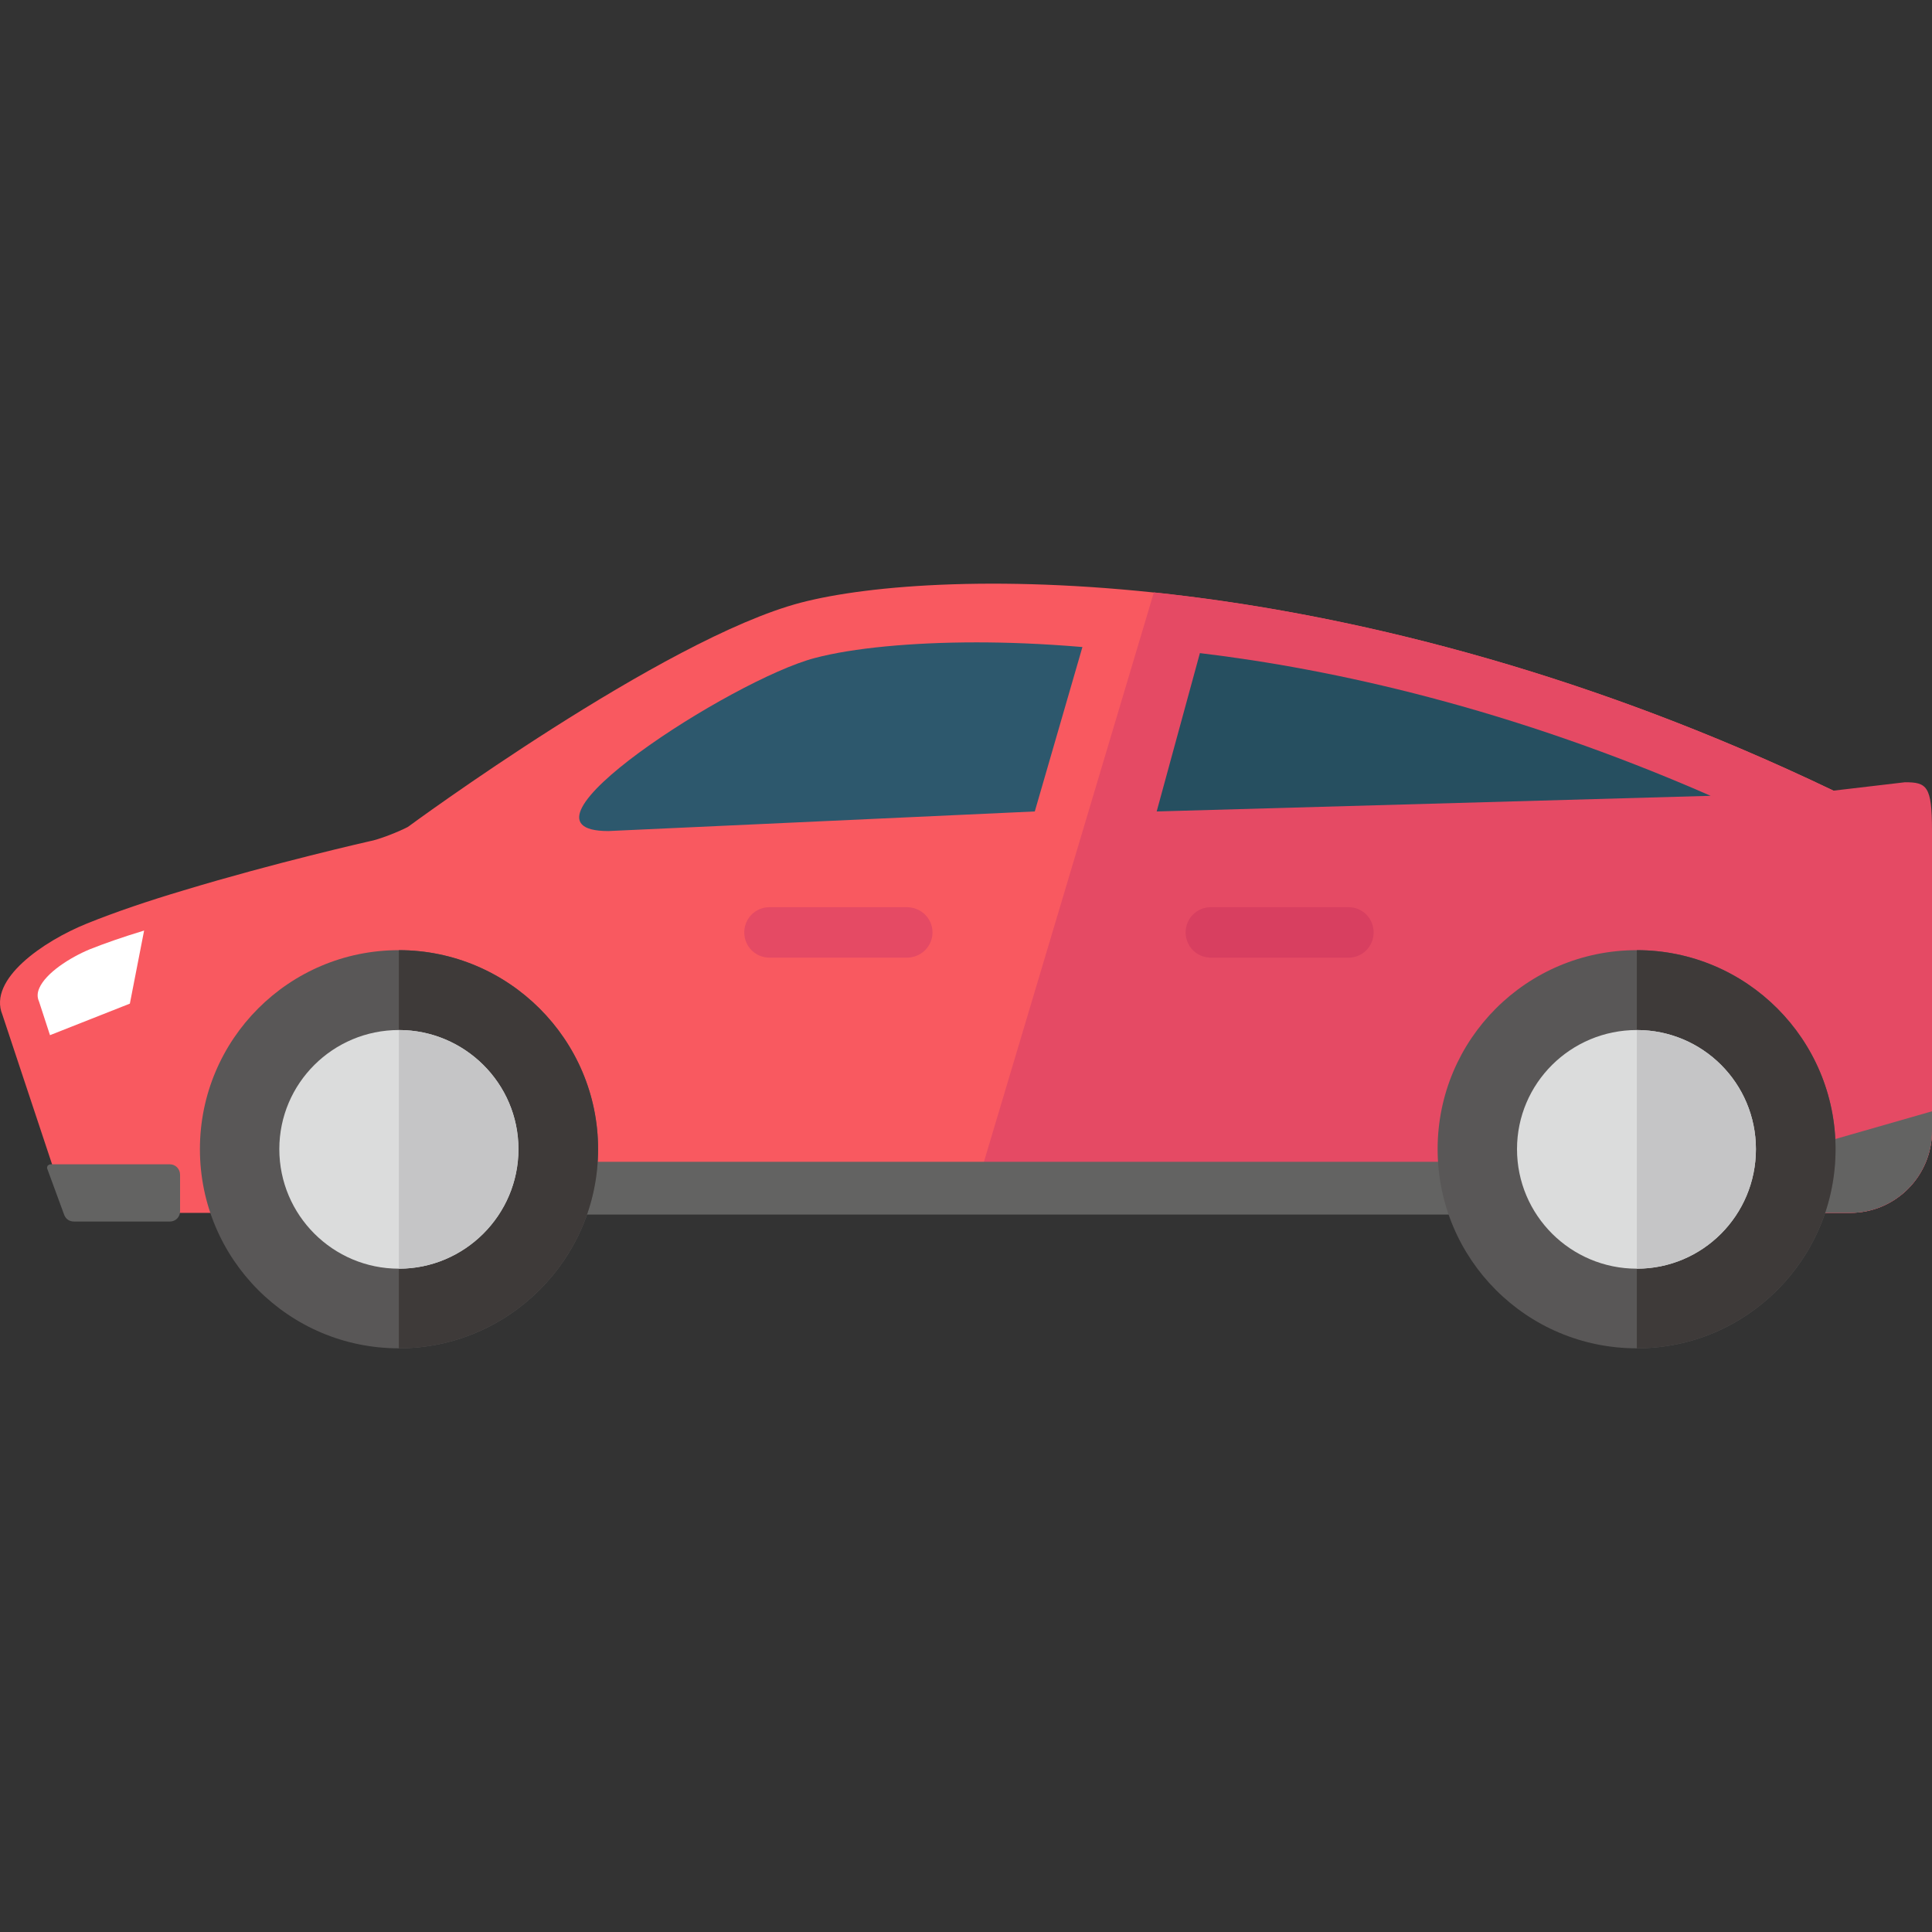 <?xml version="1.0" encoding="iso-8859-1"?>
<!-- Generator: Adobe Illustrator 18.1.1, SVG Export Plug-In . SVG Version: 6.00 Build 0)  -->
<svg version="1.1" id="_x31_2" xmlns="http://www.w3.org/2000/svg" xmlns:xlink="http://www.w3.org/1999/xlink" x="0px" y="0px"
	 viewBox="0 0 512 512" style="enable-background:new 0 0 512 512;" xml:space="preserve">
<rect x="0" y="0" width="512" height="512" fill="#333333" stroke="none"/>
<g>
	<g>
		<g>
			<path style="fill:#F95960;" d="M512,299.704c0,12.008-9.714,21.722-21.721,21.722H18.077l-12.194-36.7l-5.257-15.846
				c-3.839-9.343,10.768-19.429,22.4-24.13c7.489-3.037,16.461-6.069,25.623-8.789c24.072-7.305,49.198-12.997,49.198-12.997
				c2.537-0.437,7.982-2.601,10.273-3.84c0,0,67.707-49.88,104.094-59.413c36.394-9.531,145.748-11.507,273.668,49.819
				C489.659,208.298,512,299.704,512,299.704z"/>
			<path style="fill:#E54A64;" d="M504.823,207.305l-18.94,2.226c-68.016-32.612-130.764-47.339-180.093-52.542l-49.075,164.438
				h233.564c12.007,0,21.721-9.714,21.721-21.722v-79.587C512,208.298,510.639,207.305,504.823,207.305z"/>
			<rect x="152.112" y="307.891" style="fill:#636362;" width="265.756" height="13.977"/>
			<path style="fill:#636362;" d="M512,294.503v5.201c0,12.008-9.714,21.722-21.721,21.722h-72.411
				C450.979,312.082,488.546,301.19,512,294.503z"/>
			<path style="fill:#595757;" d="M158.5,304.531c0,29.148-23.766,52.789-52.792,52.789c-29.15,0-52.727-23.641-52.727-52.789
				c0-29.086,23.577-52.729,52.727-52.729C134.734,251.803,158.5,275.445,158.5,304.531z"/>
			<path style="fill:#3E3A39;" d="M105.708,251.803c29.026,0,52.792,23.643,52.792,52.729c0,29.148-23.766,52.789-52.792,52.789
				V251.803z"/>
			<path style="fill:#DBDCDC;" d="M137.393,304.531c0,17.515-14.295,31.685-31.685,31.685c-17.453,0-31.685-14.17-31.685-31.685
				c0-17.454,14.232-31.564,31.685-31.564C123.098,272.967,137.393,287.077,137.393,304.531z"/>
			<path style="fill:#595757;" d="M486.442,304.531c0,29.148-23.58,52.789-52.667,52.789c-29.211,0-52.789-23.641-52.789-52.789
				c0-29.086,23.578-52.729,52.789-52.729C462.862,251.803,486.442,275.445,486.442,304.531z"/>
			<path style="fill:#3E3A39;" d="M433.776,251.803c29.087,0,52.667,23.643,52.667,52.729c0,29.148-23.58,52.789-52.667,52.789
				V251.803z"/>
			<path style="fill:#DBDCDC;" d="M465.337,304.531c0,17.515-14.111,31.685-31.562,31.685c-17.516,0-31.751-14.17-31.751-31.685
				c0-17.454,14.236-31.564,31.751-31.564C451.227,272.967,465.337,287.081,465.337,304.531z"/>
			<path style="fill:#C5C5C6;" d="M105.708,272.967c17.39,0,31.685,14.11,31.685,31.564c0,17.515-14.295,31.685-31.685,31.685
				V272.967z"/>
			<path style="fill:#C5C5C6;" d="M433.776,272.967c17.451,0,31.562,14.113,31.562,31.564c0,17.515-14.111,31.685-31.562,31.685
				V272.967z"/>
			<path style="fill:#2D586D;" d="M286.851,171.472c-10.953-0.932-20.361-1.239-28.033-1.239c-17.203,0-32.86,1.488-42.887,4.149
				c-21.788,5.693-84.108,45.857-54.71,45.857l113.008-5.195L286.851,171.472z"/>
			<path style="fill:#264F60;" d="M317.984,173.08l-11.451,41.964l146.8-4.147l0,0C400.046,187.561,353.135,177.291,317.984,173.08z
				"/>
		</g>
		<path style="fill:#636362;" d="M47.719,320.992c0,1.548-1.176,2.727-2.722,2.727H19.622c-1.174,0-2.165-0.621-2.597-1.736
			l-4.458-12.129c-0.188-0.374-0.059-0.621,0.061-0.93c0.19-0.181,0.495-0.371,0.749-0.371h31.621c1.545,0,2.722,1.241,2.722,2.787
			V320.992z"/>
		<path style="fill:#FFFFFF;" d="M10.341,265.415L10.341,265.415c-0.497-1.113-0.497-2.228,0.059-3.524
			c1.733-4.025,8.049-8.104,13.432-10.336c3.899-1.548,8.665-3.219,14.358-4.949l-3.776,19.366l-21.166,8.358L10.341,265.415z"/>
	</g>
	<path style="fill:#E54A64;" d="M247.122,247.096c0,3.715-3.032,6.691-6.808,6.691h-36.388c-3.717,0-6.686-2.975-6.686-6.691l0,0
		c0-3.714,2.969-6.681,6.686-6.681h36.388C244.09,240.416,247.122,243.383,247.122,247.096L247.122,247.096z"/>
	<path style="fill:#D83F60;" d="M364.029,247.096c0,3.715-2.968,6.691-6.623,6.691h-36.511c-3.715,0-6.686-2.975-6.686-6.691l0,0
		c0-3.714,2.971-6.681,6.686-6.681h36.511C361.061,240.416,364.029,243.383,364.029,247.096L364.029,247.096z"/>
</g>
</svg>
